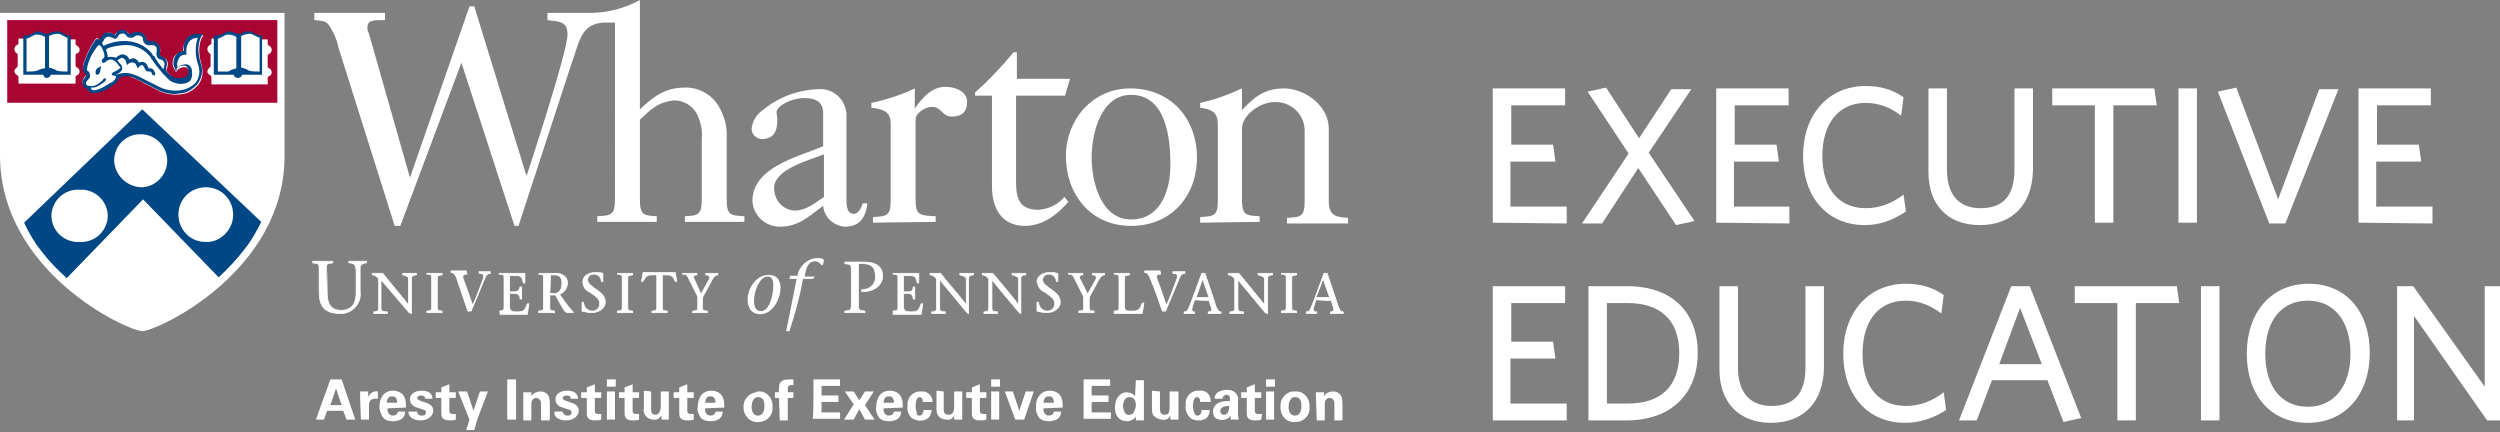 <?xml version="1.0" encoding="utf-8"?>
<!-- Generator: Adobe Illustrator 22.0.1, SVG Export Plug-In . SVG Version: 6.00 Build 0)  -->
<svg version="1.1" id="Layer_1_copy" xmlns="http://www.w3.org/2000/svg" xmlns:xlink="http://www.w3.org/1999/xlink" x="0px"
	 y="0px" viewBox="0 0 311 53.8" style="enable-background:new 0 0 311 53.8;" xml:space="preserve">
<rect x="0" y="0" width="311" height="53.8" fill="#808080" stroke="none"/>
<style type="text/css">
	.st0{fill:#FFFFFF;}
	.st1{fill:none;stroke:#FFFFFF;stroke-width:9.000000e-02;stroke-miterlimit:3.86;}
	.st2{fill:#A90533;}
	.st3{fill:#004785;}
</style>
<path class="st0" d="M185.7,27.7V11h9v2.1h-6.7V18h5.2l0.3,2.1h-5.6v5.6h7v2.1L185.7,27.7z M197.5,11.4l2.3-0.5l4.1,6.3l4-6.1h2.5
	l-5.3,7.9l5.7,8.5l-2.3,0.5l-4.7-7.1l-4.5,6.9h-2.5l5.8-8.7L197.5,11.4z M213.5,27.7V11h9v2.1h-6.7V18h5.2l0.3,2.1h-5.6v5.6h6.9v2.1
	L213.5,27.7z M232,28c-4.7,0-7.7-3.5-7.7-8.6s3.1-8.7,7.8-8.7c1.7,0,3.3,0.4,4.7,1.4l-0.3,2.3c-1.2-1-2.8-1.6-4.4-1.6
	c-3.4,0-5.4,2.6-5.4,6.6s2,6.5,5.4,6.5c1.7,0,3.3-0.6,4.7-1.7l0.3,2.1C235.5,27.4,233.8,28,232,28L232,28z M246.3,28
	c-4,0-6.4-2.5-6.4-6.6V11h2.3v10.1c0,2.9,1.3,4.8,4.2,4.8s4.2-1.7,4.2-4.8V11h2.3v10.2C252.8,25.5,250.3,28,246.3,28L246.3,28z
	 M262.9,13.1v14.6h-2.3V13.1h-5.3V11h12.7l0.3,2.1H262.9z M271,27.7V11h2.3v16.7H271z M284.3,27.8h-2l-6.4-16.4l2.3-0.5l5.2,13.9
	l5.1-13.7h2.4L284.3,27.8z M293.4,27.7V11h9v2.1h-6.7V18h5.2l0.3,2.1h-5.6v5.6h7v2.1L293.4,27.7z M185.7,52.3V35.6h9v2.1h-6.7v4.8
	h5.2l0.3,2.1h-5.6v5.6h7v2.1H185.7z M202.3,52.3h-4.7V35.6h4.8c5.8,0,8.8,3.4,8.8,8.3S208.1,52.3,202.3,52.3L202.3,52.3z
	 M202.5,37.7h-2.6v12.5h2.6c4,0,6.4-2,6.4-6.3S206.3,37.7,202.5,37.7L202.5,37.7z M220.3,52.6c-4,0-6.4-2.6-6.4-6.6V35.6h2.3v10.1
	c0,2.9,1.3,4.8,4.2,4.8s4.2-1.7,4.2-4.8V35.6h2.3v10.2C226.8,50.1,224.3,52.6,220.3,52.6z M237,52.6c-4.7,0-7.7-3.5-7.7-8.6
	s3.1-8.7,7.8-8.7c1.7,0,3.3,0.4,4.7,1.4l-0.3,2.3c-1.3-1-2.8-1.6-4.4-1.6c-3.4,0-5.4,2.5-5.4,6.6s2,6.5,5.4,6.5
	c1.7,0,3.3-0.6,4.7-1.7l0.3,2.2C240.6,52,238.8,52.6,237,52.6L237,52.6z M256.7,52.5l-2-5.2h-6.9l-1.9,5h-2.2l6.5-16.7h2.3l6.4,16.4
	L256.7,52.5z M251.3,38.3l-2.6,7h5.3L251.3,38.3z M265.7,37.7v14.6h-2.3V37.7h-5.3v-2.1h12.7l0.3,2.1L265.7,37.7z M273.8,52.3V35.6
	h2.3v16.7H273.8z M287.1,52.6c-4.7,0-7.6-3.5-7.6-8.6s3-8.7,7.7-8.7s7.6,3.5,7.6,8.6S291.8,52.6,287.1,52.6z M287.1,37.4
	c-3.3,0-5.3,2.5-5.3,6.6s2,6.6,5.3,6.6s5.3-2.6,5.3-6.6S290.4,37.4,287.1,37.4L287.1,37.4z M309.4,52.3l-9.1-13v13h-2.1V35.6h2
	l8.9,12.5V35.6h2.1v16.7H309.4z"/>
<path class="st0" d="M102.4,18.2v-4.1c0-1.5-1-1.9-2.4-1.9s-3.4,0.9-3.4,1.8c0,0.2,0.1,0.5,0.1,0.9c0,1.4-0.4,2.4-2,2.4
	c-0.7-0.1-1.2-0.6-1.2-1.3c0.1-0.9,0.6-1.8,1.4-2.3c1.9-1.6,4.3-2.5,6.8-2.6c1.8-0.2,3.4,1.1,3.6,3c0,0.2,0,0.5,0,0.7v10
	c0,0.6,0,1.8,0.9,1.8c0.6,0,1-0.8,1.1-1.3h0.6c-0.2,1.8-1,2.9-2.8,2.9c-1.4-0.1-2.6-1.2-2.7-2.6c-1.8,1.3-3,2.6-5.4,2.6
	c-1.8,0-3.3-1.4-3.4-3.2C93.6,20.8,99.3,19.5,102.4,18.2 M102.5,24.5v-5.3c-1.7,0.7-6.2,1.8-6.2,4.2c0,1.5,1.1,2.8,2.7,2.8
	c0,0,0,0,0,0C100.4,26.1,101.3,25.3,102.5,24.5 M132.6,19.4c0-4.5,3.3-8.4,8-8.4c5.1,0,8.3,3.8,8.3,8.6s-3.2,8.5-8.2,8.5
	S132.6,24.2,132.6,19.4 M135.8,19.6c0,2.9,1.1,7.7,4.9,7.7s4.9-3.8,4.9-6.8c0-3.2-0.5-8.7-4.9-8.7C136.9,11.8,135.8,16.7,135.8,19.6
	"/>
<path class="st0" d="M39.1,2.5V1.6h8.8v0.9c-1.6,0-2.2,0-2.2,1c0,0.2,0.1,0.5,0.2,0.7L51,22.1l7.4-21.3h0.6l6.5,21.1
	c0,0,5.1-15.4,5.1-17.6c0-1.7-1.1-1.6-2.5-1.8V1.6h5.4c2.1,0,4.3-0.6,6.1-1.6v13.6c1.6-1.5,3.1-2.7,5.5-2.7c1.7-0.1,3.4,0.8,4.3,2.3
	c0.7,1.2,1.1,2.6,1,4v7.6c0,2,0.5,2,2.2,2.1v0.7h-7.4v-0.7c1.6-0.1,2.1-0.1,2.1-2.1v-7.5c0.1-1-0.1-2-0.5-2.9
	c-0.5-1.2-1.8-2-3.1-1.9c-2.1,0.3-2.9,1.3-4.1,2.4v9.9c0,2,0.5,2,2.1,2.1v0.7h-7.4v-0.7c1.7-0.1,2.2-0.1,2.2-2.1V2.8
	c-0.5,0-0.9,0-1.4,0c-2.9,0.2-3,2.4-4,5.1l-6.6,20.2H64L57.4,7.8l-7.6,20.3h-0.7l-7-22.2c-0.2-1-0.6-1.9-1.2-2.8
	C40.6,2.8,40.6,2.6,39.1,2.5 M156.7,27.6v-0.7c-1.7-0.1-2.2-0.1-2.2-2.1V16c0-1.7,2.3-3.3,4-3.3c2-0.1,3.7,1.4,3.8,3.4
	c0,0.2,0,0.4,0,0.6v8.3c0,2-0.5,2-2.2,2.1v0.7h7.6v-0.7c-1.3-0.1-2.4-0.1-2.4-2.1V16c0-2.8-2.9-5-5.6-5c-2.4,0-3.7,1.1-5.2,2.7V11
	c-1.7,0.8-3.4,1.4-5.2,1.8v0.6c1.6,0.2,2.2,0.7,2.2,2.1v9.4c0,2-0.5,2-2.2,2.1v0.7L156.7,27.6z M116.4,27.6v-0.7
	c-2-0.1-2.5-0.1-2.5-2.1v-10c0-0.6,1-1.5,2.1-1.5s1.2,1.2,2.4,1.2c1.5,0,1.9-0.8,1.9-1.9s-1.3-1.8-2.7-1.8c-1.7,0-2.9,1.4-3.8,2.7
	v-2.5c-1.7,0.8-3.5,1.4-5.4,1.8v0.6c1.7,0.2,2.4,0.6,2.4,2v9.5c0,2-0.5,2-2.2,2.1v0.7L116.4,27.6z M132.5,11.9l0.6-2.1h-6.6V6.5
	h-0.4c-1.5,1.8-3.1,3.5-4.8,5v0.4h2.1v11.3c0,2.7,1.2,4.9,4.1,4.9c2.5,0,4.4-1.8,5.4-3l-0.5-0.6c-0.8,1-2,1.5-3.2,1.6
	c-2.2,0-2.8-1.2-2.8-3.3V11.9H132.5z M40.7,36.3c0,1.3,0.3,2.3,1.7,2.3s1.9-0.8,1.9-2.3v-2.6c0-0.2,0-0.3-0.1-0.5
	c0-0.3-0.3-0.5-0.8-0.5v-0.2h2.2v0.2c-0.4,0-0.7,0.2-0.8,0.5c0,0.2,0,0.3,0,0.5v2.6c0.2,1.3-0.8,2.5-2.1,2.7c-0.1,0-0.2,0-0.4,0
	c-2,0-2.6-1-2.6-2.7v-2.7c0-0.8,0-0.8-0.8-0.9v-0.2h2.5v0.2c-0.8,0.1-0.8,0.1-0.8,0.9L40.7,36.3z"/>
<path class="st1" d="M40.7,36.3c0,1.3,0.3,2.3,1.7,2.3s1.9-0.8,1.9-2.3v-2.6c0-0.2,0-0.3-0.1-0.5c0-0.3-0.3-0.5-0.8-0.5v-0.2h2.2
	v0.2c-0.4,0-0.7,0.2-0.8,0.5c0,0.2,0,0.3,0,0.5v2.6c0.2,1.3-0.8,2.5-2.1,2.7c-0.1,0-0.2,0-0.4,0c-2,0-2.6-1-2.6-2.7v-2.7
	c0-0.8,0-0.8-0.8-0.9v-0.2h2.5v0.2c-0.8,0.1-0.8,0.1-0.8,0.9C40.7,33.6,40.7,36.3,40.7,36.3z"/>
<path class="st0" d="M50.9,38.9c-1.1-1.3-2.3-2.7-3.5-4.1V38c0,0.1,0,0.3,0,0.4c0,0.3,0.3,0.4,0.8,0.4v0.2h-1.7v-0.2
	c0.3,0,0.6-0.1,0.6-0.4c0-0.1,0-0.3,0-0.4v-3.3c-0.2-0.3-0.5-0.5-0.8-0.5v-0.2h1.3l3.2,3.9v-2.9c0-0.1,0-0.3,0-0.4
	c0-0.2-0.3-0.3-0.7-0.4V34h1.7v0.2c-0.3,0-0.6,0.1-0.6,0.4s0,0.2,0,0.4v4L50.9,38.9z"/>
<path class="st1" d="M50.9,38.9c-1.1-1.3-2.3-2.7-3.5-4.1V38c0,0.1,0,0.3,0,0.4c0,0.3,0.3,0.4,0.8,0.4v0.2h-1.7v-0.2
	c0.3,0,0.6-0.1,0.6-0.4c0-0.1,0-0.3,0-0.4v-3.3c-0.2-0.3-0.5-0.5-0.8-0.5v-0.2h1.3l3.2,3.9v-2.9c0-0.1,0-0.3,0-0.4
	c0-0.2-0.3-0.3-0.7-0.4V34h1.7v0.2c-0.3,0-0.6,0.1-0.6,0.4s0,0.2,0,0.4v4L50.9,38.9z"/>
<path class="st0" d="M54.4,38c0,0.7,0,0.6,0.6,0.7v0.2h-1.9v-0.2c0.6-0.1,0.6,0,0.6-0.7v-3.2c0-0.7,0-0.6-0.6-0.7V34H55v0.2
	c-0.6,0.1-0.6,0-0.6,0.7V38z"/>
<path class="st1" d="M54.4,38c0,0.7,0,0.6,0.6,0.7v0.2h-1.9v-0.2c0.6-0.1,0.6,0,0.6-0.7v-3.2c0-0.7,0-0.6-0.6-0.7V34H55v0.2
	c-0.6,0.1-0.6,0-0.6,0.7V38z"/>
<path class="st0" d="M58.1,34.1c-0.4,0-0.7,0.1-0.4,0.8s0.7,2,1.1,3.1c0.5-1.1,0.9-2.2,1.3-3.3c0.2-0.5,0-0.7-0.5-0.7v-0.2H61v0.2
	c-0.3,0-0.5,0.2-0.6,0.4c-0.6,1.5-1.2,2.9-1.8,4.3h-0.4c-0.4-1.2-0.9-2.6-1.3-3.8c-0.2-0.8-0.5-1-0.8-1v-0.2h1.9L58.1,34.1z"/>
<path class="st1" d="M58.1,34.1c-0.4,0-0.7,0.1-0.4,0.8s0.7,2,1.1,3.1c0.5-1.1,0.9-2.2,1.3-3.3c0.2-0.5,0-0.7-0.5-0.7v-0.2H61v0.2
	c-0.3,0-0.5,0.2-0.6,0.4c-0.6,1.5-1.2,2.9-1.8,4.3h-0.4c-0.4-1.2-0.9-2.6-1.3-3.8c-0.2-0.8-0.5-1-0.8-1v-0.2h1.9L58.1,34.1
	L58.1,34.1z"/>
<path class="st0" d="M62.1,38.7c0.6-0.1,0.6,0,0.6-0.7v-3.2c0-0.7,0-0.6-0.6-0.7V34h3.2v1.2h-0.2c-0.1-0.5-0.2-0.9-0.7-0.9h-1v2H64
	c0.4,0,0.6-0.2,0.7-0.6h0.2v1.5h-0.2c0-0.4-0.2-0.7-0.7-0.7h-0.6v1.6c0,0.6,0.3,0.7,0.9,0.7c1,0,1-0.3,1.3-1h0.2l-0.2,1.3h-3.4V38.7
	z"/>
<path class="st1" d="M62.1,38.7c0.6-0.1,0.6,0,0.6-0.7v-3.2c0-0.7,0-0.6-0.6-0.7V34h3.2v1.2h-0.2c-0.1-0.5-0.2-0.9-0.7-0.9h-1v2H64
	c0.4,0,0.6-0.2,0.7-0.6h0.2v1.5h-0.2c0-0.4-0.2-0.7-0.7-0.7h-0.6v1.6c0,0.6,0.3,0.7,0.9,0.7c1,0,1-0.3,1.3-1h0.2l-0.2,1.3h-3.4V38.7
	z"/>
<path class="st0" d="M68.4,36.5h0.6c0.6,0,0.9-0.5,0.9-1.3s-0.4-1-0.9-1h-0.5L68.4,36.5z M67.1,34h2.1c0.7,0,1.4,0.4,1.4,1.2
	c0,0.6-0.4,1.2-1,1.4l0.7,1c0.3,0.4,0.6,0.8,1,1.2v0.1h-0.7c-0.4,0-0.7-0.8-1.5-2.2h-0.7V38c0,0.7,0,0.6,0.6,0.7v0.2H67v-0.2
	c0.6-0.1,0.6,0,0.6-0.7v-3.2c0-0.7,0-0.6-0.6-0.7L67.1,34z"/>
<path class="st1" d="M68.4,36.5h0.6c0.6,0,0.9-0.5,0.9-1.3s-0.4-1-0.9-1h-0.5L68.4,36.5L68.4,36.5z M67.1,34h2.1
	c0.7,0,1.4,0.4,1.4,1.2c0,0.6-0.4,1.2-1,1.4l0.7,1c0.3,0.4,0.6,0.8,1,1.2v0.1h-0.7c-0.4,0-0.7-0.8-1.5-2.2h-0.7V38
	c0,0.7,0,0.6,0.6,0.7v0.2H67v-0.2c0.6-0.1,0.6,0,0.6-0.7v-3.2c0-0.7,0-0.6-0.6-0.7L67.1,34L67.1,34z"/>
<path class="st0" d="M74.8,35c0-0.5-0.4-0.9-0.9-0.9c0,0,0,0,0,0c-0.4,0-0.7,0.2-0.8,0.6c0,0,0,0.1,0,0.1c0,0.5,0.5,0.8,1.2,1.3
	s1,0.9,1,1.5c0,0.8-0.9,1.3-1.7,1.3c-0.4,0-0.8-0.1-1.2-0.2v-1.1h0.2c0,0.6,0.5,1.1,1.1,1.1c0,0,0,0,0,0c0.5,0,0.9-0.4,0.9-0.9
	c0,0,0,0,0,0c0-0.5-0.2-0.8-1.3-1.5c-0.5-0.2-0.8-0.7-0.8-1.3c0-0.6,0.7-1.1,1.5-1.1c0.3,0,0.7,0,1,0.1v1L74.8,35z"/>
<path class="st1" d="M74.8,35c0-0.5-0.4-0.9-0.9-0.9c0,0,0,0,0,0c-0.4,0-0.7,0.2-0.8,0.6c0,0,0,0.1,0,0.1c0,0.5,0.5,0.8,1.2,1.3
	s1,0.9,1,1.5c0,0.8-0.9,1.3-1.7,1.3c-0.4,0-0.8-0.1-1.2-0.2v-1.1h0.2c0,0.6,0.5,1.1,1.1,1.1c0,0,0,0,0,0c0.5,0,0.9-0.4,0.9-0.9
	c0,0,0,0,0,0c0-0.5-0.2-0.8-1.3-1.5c-0.5-0.2-0.8-0.7-0.8-1.3c0-0.6,0.7-1.1,1.5-1.1c0.3,0,0.7,0,1,0.1v1L74.8,35z"/>
<path class="st0" d="M78.1,38c0,0.7,0,0.6,0.6,0.7v0.2h-1.9v-0.2c0.6-0.1,0.6,0,0.6-0.7v-3.2c0-0.7,0-0.6-0.6-0.7V34h1.9v0.2
	c-0.6,0.1-0.6,0-0.6,0.7V38z"/>
<path class="st1" d="M78.1,38c0,0.7,0,0.6,0.6,0.7v0.2h-1.9v-0.2c0.6-0.1,0.6,0,0.6-0.7v-3.2c0-0.7,0-0.6-0.6-0.7V34h1.9v0.2
	c-0.6,0.1-0.6,0-0.6,0.7V38z"/>
<path class="st0" d="M82.4,38c0,0.7,0,0.6,0.6,0.7v0.2h-1.9v-0.2c0.6-0.1,0.6,0,0.6-0.7v-3.8H81c-0.6,0-0.8,0.4-1,0.8h-0.2l0.2-1.1
	H84l0.2,1.1H84c-0.2-0.5-0.4-0.8-1-0.8h-0.6L82.4,38z"/>
<path class="st1" d="M82.4,38c0,0.7,0,0.6,0.6,0.7v0.2h-1.9v-0.2c0.6-0.1,0.6,0,0.6-0.7v-3.8H81c-0.6,0-0.8,0.4-1,0.8h-0.2l0.2-1.1
	H84l0.2,1.1H84c-0.2-0.5-0.4-0.8-1-0.8h-0.6L82.4,38L82.4,38z"/>
<path class="st0" d="M86.2,38.7c0.6-0.1,0.6,0,0.6-0.7v-1.1l-1.1-2.2c-0.2-0.5-0.4-0.6-0.8-0.6V34h1.8v0.2c-0.5,0-0.5,0.3-0.3,0.6
	l0.8,1.8l1-1.8c0.2-0.4,0-0.6-0.4-0.6V34h1.5v0.2c-0.2,0-0.4,0.1-0.6,0.4l-1.2,2.2c-0.1,0.2-0.1,0.3-0.1,0.5V38c0,0.7,0,0.6,0.6,0.7
	v0.2h-1.9L86.2,38.7z"/>
<path class="st1" d="M86.2,38.7c0.6-0.1,0.6,0,0.6-0.7v-1.1l-1.1-2.2c-0.2-0.5-0.4-0.6-0.8-0.6V34h1.8v0.2c-0.5,0-0.5,0.3-0.3,0.6
	l0.8,1.8l1-1.8c0.2-0.4,0-0.6-0.4-0.6V34h1.5v0.2c-0.2,0-0.4,0.1-0.6,0.4l-1.2,2.2c-0.1,0.2-0.1,0.3-0.1,0.5V38c0,0.7,0,0.6,0.6,0.7
	v0.2h-1.9C86.2,38.9,86.2,38.7,86.2,38.7z"/>
<path class="st0" d="M96.2,35.4c0-1-0.6-1-0.7-1c-1,0-1.7,1.8-1.7,3c0,0.5,0.1,1.3,0.8,1.3C95.6,38.8,96.2,37,96.2,35.4 M93,37.2
	c0-1.2,1-3,2.6-3c1.2,0,1.5,0.8,1.5,1.7c0,1-0.8,3.2-2.6,3.2C93.3,39,93,38.1,93,37.2 M101.3,34.5l-0.2,0.2h-1.2
	c-0.4,2.2-1,4.4-1.7,6.5h-0.4l1.3-6.5h-0.9l0.1-0.4h0.9c0.2-1.2,1.3-2.2,2.5-2.2c0.3,0,0.5,0,0.8,0.2l-0.1,0.6l-0.2,0.1
	c-0.2-0.3-0.5-0.5-0.8-0.5c-0.6,0-1,0.4-1.2,1.4l-0.1,0.5h1.3L101.3,34.5z M106.8,37.8c0,0.8,0,0.8,0.8,0.9v0.2h-2.5v-0.2
	c0.8-0.1,0.8-0.1,0.8-0.9v-4.1c0-0.8,0-0.8-0.8-0.9v-0.2h2.4c1.5,0,2.3,0.6,2.3,1.7c0,1.3-1.2,2-2.6,2V36c0.8,0.1,1.6-0.5,1.7-1.3
	c0-0.1,0-0.2,0-0.4c0-1-0.5-1.5-1.5-1.5h-0.6L106.8,37.8z"/>
<path class="st1" d="M106.8,37.8c0,0.8,0,0.8,0.8,0.9v0.2h-2.5v-0.2c0.8-0.1,0.8-0.1,0.8-0.9v-4.1c0-0.8,0-0.8-0.8-0.9v-0.2h2.4
	c1.5,0,2.3,0.6,2.3,1.7c0,1.3-1.2,2-2.6,2V36c0.8,0.1,1.6-0.5,1.7-1.3c0-0.1,0-0.2,0-0.4c0-1-0.5-1.5-1.5-1.5h-0.6L106.8,37.8
	L106.8,37.8z"/>
<path class="st0" d="M111.1,38.7c0.6-0.1,0.6,0,0.6-0.7v-3.2c0-0.7,0-0.6-0.6-0.7V34h3.2v1.2h-0.2c-0.1-0.5-0.2-0.9-0.7-0.9h-1v2
	h0.6c0.4,0,0.6-0.2,0.6-0.6h0.2v1.5h-0.2c0-0.4-0.2-0.7-0.6-0.7h-0.6v1.6c0,0.6,0.3,0.7,0.9,0.7c1,0,1-0.3,1.3-1h0.2l-0.2,1.3h-3.5
	L111.1,38.7z"/>
<path class="st1" d="M111.1,38.7c0.6-0.1,0.6,0,0.6-0.7v-3.2c0-0.7,0-0.6-0.6-0.7V34h3.2v1.2h-0.2c-0.1-0.5-0.2-0.9-0.7-0.9h-1v2
	h0.6c0.4,0,0.6-0.2,0.6-0.6h0.2v1.5h-0.2c0-0.4-0.2-0.7-0.6-0.7h-0.6v1.6c0,0.6,0.3,0.7,0.9,0.7c1,0,1-0.3,1.3-1h0.2l-0.2,1.3h-3.5
	C111.1,38.9,111.1,38.7,111.1,38.7z"/>
<path class="st0" d="M120.3,38.9l-3.4-4.1V38c0,0.1,0,0.3,0,0.4c0,0.3,0.3,0.4,0.7,0.4v0.2h-1.7v-0.2c0.3,0,0.6-0.1,0.6-0.4
	c0-0.1,0-0.3,0-0.4v-3.3c-0.2-0.3-0.5-0.5-0.8-0.5V34h1.3c1,1.3,2.2,2.6,3.2,3.9v-2.9v-0.4c0-0.1-0.3-0.3-0.8-0.4V34h1.7v0.2
	c-0.3,0-0.6,0.1-0.6,0.4s0,0.2,0,0.4v4L120.3,38.9z"/>
<path class="st1" d="M120.3,38.9l-3.4-4.1V38c0,0.1,0,0.3,0,0.4c0,0.3,0.3,0.4,0.7,0.4v0.2h-1.7v-0.2c0.3,0,0.6-0.1,0.6-0.4
	c0-0.1,0-0.3,0-0.4v-3.3c-0.2-0.3-0.5-0.5-0.8-0.5V34h1.3c1,1.3,2.2,2.6,3.2,3.9v-2.9v-0.4c0-0.1-0.3-0.3-0.8-0.4V34h1.7v0.2
	c-0.3,0-0.6,0.1-0.6,0.4s0,0.2,0,0.4v4L120.3,38.9z"/>
<path class="st0" d="M126.8,38.9c-1.1-1.3-2.3-2.7-3.4-4.1V38c0,0.1,0,0.3,0,0.4c0,0.3,0.3,0.4,0.7,0.4v0.2h-1.7v-0.2
	c0.3,0,0.6-0.1,0.6-0.4c0-0.1,0-0.3,0-0.4v-3.3c-0.2-0.3-0.5-0.5-0.8-0.5V34h1.3c1.1,1.3,2.2,2.6,3.2,3.9v-2.9v-0.4
	c0-0.1-0.3-0.3-0.8-0.4V34h1.7v0.2c-0.3,0-0.6,0.1-0.6,0.4c0,0.1,0,0.3,0,0.4v4L126.8,38.9z"/>
<path class="st1" d="M126.8,38.9c-1.1-1.3-2.3-2.7-3.4-4.1V38c0,0.1,0,0.3,0,0.4c0,0.3,0.3,0.4,0.7,0.4v0.2h-1.7v-0.2
	c0.3,0,0.6-0.1,0.6-0.4c0-0.1,0-0.3,0-0.4v-3.3c-0.2-0.3-0.5-0.5-0.8-0.5V34h1.3c1.1,1.3,2.2,2.6,3.2,3.9v-2.9v-0.4
	c0-0.1-0.3-0.3-0.8-0.4V34h1.7v0.2c-0.3,0-0.6,0.1-0.6,0.4c0,0.1,0,0.3,0,0.4v4L126.8,38.9z"/>
<path class="st0" d="M131.4,35c0-0.5-0.4-0.9-0.9-0.9c0,0,0,0,0,0c-0.4,0-0.7,0.2-0.8,0.6c0,0,0,0.1,0,0.1c0,0.5,0.5,0.8,1.2,1.3
	s1,0.9,1,1.5c0,0.8-0.9,1.3-1.7,1.3c-0.4,0-0.8-0.1-1.2-0.2c0,0,0-0.1,0-0.1v-1h0.2c0,0.6,0.5,1.1,1.1,1.1c0,0,0,0,0,0
	c0.5,0,0.9-0.4,0.9-0.9c0,0,0,0,0,0c0-0.5-0.2-0.8-1.3-1.5c-0.5-0.2-0.8-0.7-0.9-1.3c0-0.6,0.7-1.1,1.5-1.1c0.3,0,0.7,0,1,0.1
	c0,0,0.1,0,0.1,0.1c0,0,0,0,0,0V35L131.4,35z"/>
<path class="st1" d="M131.4,35c0-0.5-0.4-0.9-0.9-0.9c0,0,0,0,0,0c-0.4,0-0.7,0.2-0.8,0.6c0,0,0,0.1,0,0.1c0,0.5,0.5,0.8,1.2,1.3
	s1,0.9,1,1.5c0,0.8-0.9,1.3-1.7,1.3c-0.4,0-0.8-0.1-1.2-0.2c0,0,0-0.1,0-0.1v-1h0.2c0,0.6,0.5,1.1,1.1,1.1c0,0,0,0,0,0
	c0.5,0,0.9-0.4,0.9-0.9c0,0,0,0,0,0c0-0.5-0.2-0.8-1.3-1.5c-0.5-0.2-0.8-0.7-0.9-1.3c0-0.6,0.7-1.1,1.5-1.1c0.3,0,0.7,0,1,0.1
	c0,0,0.1,0,0.1,0.1c0,0,0,0,0,0V35L131.4,35z"/>
<path class="st0" d="M134.2,38.7c0.6-0.1,0.6,0,0.6-0.7v-1.1l-1.1-2.2c-0.2-0.5-0.4-0.6-0.8-0.6V34h1.8v0.2c-0.5,0-0.5,0.3-0.3,0.6
	l0.9,1.8l1-1.8c0.2-0.4,0-0.6-0.4-0.6v-0.2h1.5v0.2c-0.2,0-0.4,0.1-0.6,0.4l-1.2,2.2c-0.1,0.2-0.1,0.3-0.1,0.5V38
	c0,0.7,0,0.6,0.6,0.7v0.2h-1.9L134.2,38.7z"/>
<path class="st1" d="M134.2,38.7c0.6-0.1,0.6,0,0.6-0.7v-1.1l-1.1-2.2c-0.2-0.5-0.4-0.6-0.8-0.6V34h1.8v0.2c-0.5,0-0.5,0.3-0.3,0.6
	l0.9,1.8l1-1.8c0.2-0.4,0-0.6-0.4-0.6v-0.2h1.5v0.2c-0.2,0-0.4,0.1-0.6,0.4l-1.2,2.2c-0.1,0.2-0.1,0.3-0.1,0.5V38
	c0,0.7,0,0.6,0.6,0.7v0.2h-1.9L134.2,38.7L134.2,38.7z"/>
<path class="st0" d="M138.6,38.7c0.6-0.1,0.6,0,0.6-0.7v-3.2c0-0.7,0-0.6-0.6-0.7V34h1.9v0.2c-0.6,0.1-0.6,0-0.6,0.7v3.3
	c0,0.5,0.3,0.5,0.9,0.5c1,0,1-0.3,1.3-1h0.2l-0.2,1.3h-3.5L138.6,38.7z"/>
<path class="st1" d="M138.6,38.7c0.6-0.1,0.6,0,0.6-0.7v-3.2c0-0.7,0-0.6-0.6-0.7V34h1.9v0.2c-0.6,0.1-0.6,0-0.6,0.7v3.3
	c0,0.5,0.3,0.5,0.9,0.5c1,0,1-0.3,1.3-1h0.2l-0.2,1.3h-3.5L138.6,38.7L138.6,38.7z"/>
<path class="st0" d="M144.4,34.1c-0.4,0-0.7,0.1-0.4,0.8s0.7,2,1.1,3.1c0.5-1.1,0.9-2.2,1.3-3.3c0.2-0.5,0-0.7-0.5-0.7v-0.2h1.5v0.2
	c-0.3,0-0.5,0.2-0.6,0.4l-1.8,4.3h-0.4c-0.4-1.2-0.9-2.6-1.4-3.8c-0.3-0.8-0.5-1-0.8-1v-0.2h1.9L144.4,34.1z"/>
<path class="st1" d="M144.4,34.1c-0.4,0-0.7,0.1-0.4,0.8s0.7,2,1.1,3.1c0.5-1.1,0.9-2.2,1.3-3.3c0.2-0.5,0-0.7-0.5-0.7v-0.2h1.5v0.2
	c-0.3,0-0.5,0.2-0.6,0.4l-1.8,4.3h-0.4c-0.4-1.2-0.9-2.6-1.4-3.8c-0.3-0.8-0.5-1-0.8-1v-0.2h1.9L144.4,34.1L144.4,34.1z"/>
<path class="st0" d="M150.4,37l-0.8-2.3l-0.8,2.3H150.4z M148.6,37.3l-0.3,1c-0.1,0.2,0,0.4,0.1,0.5c0.1,0,0.1,0,0.2,0V39h-1.3v-0.2
	c0.2,0,0.4-0.1,0.5-0.3c0.3-0.6,1.1-2.9,1.7-4.5h0.4c0.5,1.4,1.2,3.6,1.4,4.2c0.2,0.4,0.3,0.6,0.6,0.6v0.2h-1.6v-0.2
	c0.4,0,0.5-0.2,0.4-0.5l-0.3-0.9L148.6,37.3z"/>
<path class="st1" d="M150.4,37l-0.8-2.3l-0.8,2.3H150.4z M148.6,37.3l-0.3,1c-0.1,0.2,0,0.4,0.1,0.5c0.1,0,0.1,0,0.2,0V39h-1.3v-0.2
	c0.2,0,0.4-0.1,0.5-0.3c0.3-0.6,1.1-2.9,1.7-4.5h0.4c0.5,1.4,1.2,3.6,1.4,4.2c0.2,0.4,0.3,0.6,0.6,0.6v0.2h-1.6v-0.2
	c0.4,0,0.5-0.2,0.4-0.5l-0.3-0.9L148.6,37.3z"/>
<path class="st0" d="M157.4,38.9l-3.4-4.1V38c0,0.1,0,0.3,0,0.4c0,0.3,0.3,0.4,0.7,0.4v0.2h-1.7v-0.2c0.3,0,0.6-0.1,0.6-0.4
	c0-0.1,0-0.3,0-0.4v-3.3c-0.2-0.3-0.5-0.5-0.8-0.5V34h1.3c1.1,1.3,2.1,2.6,3.2,3.9v-2.9v-0.4c0-0.1-0.3-0.3-0.8-0.4V34h1.8v0.2
	c-0.3,0-0.6,0.1-0.6,0.4s0,0.2,0,0.4v4L157.4,38.9z"/>
<path class="st1" d="M157.4,38.9l-3.4-4.1V38c0,0.1,0,0.3,0,0.4c0,0.3,0.3,0.4,0.7,0.4v0.2h-1.7v-0.2c0.3,0,0.6-0.1,0.6-0.4
	c0-0.1,0-0.3,0-0.4v-3.3c-0.2-0.3-0.5-0.5-0.8-0.5V34h1.3c1.1,1.3,2.1,2.6,3.2,3.9v-2.9v-0.4c0-0.1-0.3-0.3-0.8-0.4V34h1.8v0.2
	c-0.3,0-0.6,0.1-0.6,0.4s0,0.2,0,0.4v4L157.4,38.9z"/>
<path class="st0" d="M160.7,38c0,0.7,0,0.6,0.6,0.7v0.2h-1.9v-0.2c0.6-0.1,0.6,0,0.6-0.7v-3.2c0-0.7,0-0.6-0.6-0.7V34h1.9v0.2
	c-0.6,0.1-0.6,0-0.6,0.7L160.7,38z"/>
<path class="st1" d="M160.7,38c0,0.7,0,0.6,0.6,0.7v0.2h-1.9v-0.2c0.6-0.1,0.6,0,0.6-0.7v-3.2c0-0.7,0-0.6-0.6-0.7V34h1.9v0.2
	c-0.6,0.1-0.6,0-0.6,0.7L160.7,38L160.7,38z"/>
<path class="st0" d="M165.4,37l-0.8-2.3l-0.9,2.3H165.4z M163.7,37.3l-0.3,1c-0.1,0.2,0,0.4,0.2,0.5c0.1,0,0.1,0,0.2,0V39h-1.3v-0.2
	c0.2,0,0.4-0.1,0.5-0.3c0.3-0.6,1.1-2.9,1.7-4.5h0.4c0.5,1.4,1.2,3.6,1.4,4.2c0.2,0.4,0.3,0.6,0.6,0.6v0.2h-1.6v-0.2
	c0.4,0,0.5-0.2,0.4-0.5l-0.3-0.9L163.7,37.3z"/>
<path class="st1" d="M165.4,37l-0.8-2.3l-0.9,2.3H165.4z M163.7,37.3l-0.3,1c-0.1,0.2,0,0.4,0.2,0.5c0.1,0,0.1,0,0.2,0V39h-1.3v-0.2
	c0.2,0,0.4-0.1,0.5-0.3c0.3-0.6,1.1-2.9,1.7-4.5h0.4c0.5,1.4,1.2,3.6,1.4,4.2c0.2,0.4,0.3,0.6,0.6,0.6v0.2h-1.6v-0.2
	c0.4,0,0.5-0.2,0.4-0.5l-0.3-0.9L163.7,37.3z"/>
<path class="st0" d="M42.5,50.4l-0.7-2.1l-0.7,2.1H42.5z M42.5,47.2l1.7,5h-1.1l-0.4-1.1h-2l-0.4,1.1h-1l1.8-5L42.5,47.2z
	 M44.8,49.6v-0.9h1v0.7c0.2-0.5,0.7-0.8,1.2-0.7v0.9c-1-0.1-1.1,0.4-1.1,0.9v1.7h-1L44.8,49.6z M49.4,50.1c0-0.2,0-0.8-0.6-0.8
	s-0.6,0.4-0.7,0.8H49.4z M48.2,50.8c0,0.2,0,0.9,0.7,0.9c0.3,0,0.6-0.2,0.6-0.5h0.9c0,0.3-0.1,0.6-0.3,0.8c-0.3,0.3-0.8,0.4-1.2,0.4
	c-0.5,0-0.9-0.1-1.2-0.4c-0.3-0.4-0.5-0.9-0.5-1.4c0-0.6,0.2-1.3,0.7-1.7c0.3-0.2,0.6-0.3,1-0.3c0.6,0,1.2,0.3,1.4,0.8
	c0.2,0.4,0.2,0.8,0.2,1.3L48.2,50.8z M51.9,51.2c0,0.3,0.2,0.5,0.5,0.5c0,0,0,0,0.1,0c0.4,0,0.5-0.2,0.5-0.4s-0.1-0.3-0.5-0.4
	l-0.6-0.2c-0.5-0.1-0.9-0.5-0.9-1c0-0.7,0.6-1.1,1.5-1.1c0.7,0,1.3,0.3,1.3,1h-0.9c0-0.2-0.2-0.4-0.4-0.4c0,0,0,0-0.1,0
	c-0.3,0-0.5,0.1-0.5,0.3s0.2,0.3,0.5,0.4l0.6,0.2c0.6,0.2,0.9,0.5,0.9,1s-0.5,1.2-1.6,1.2c-0.4,0-0.9-0.1-1.2-0.4
	c-0.2-0.2-0.3-0.4-0.3-0.7L51.9,51.2z M56.7,52.2c-0.3,0.1-0.5,0.1-0.8,0.1c-1,0-1-0.6-1-0.9v-1.9h-0.7v-0.7h0.7v-0.6l1-0.4v1h0.8
	v0.7h-0.8V51c0,0.3,0,0.5,0.5,0.5c0.1,0,0.2,0,0.3,0L56.7,52.2z M58.1,48.7l0.8,2.4l0.8-2.4h1l-1.3,3.4l-0.4,1.4h-1l0.4-1.3L57,48.7
	C57,48.7,58.1,48.7,58.1,48.7z M63.1,47.2h1.1v5h-1.1V47.2z M65.1,49.4v-0.6h1v0.5c0.2-0.4,0.7-0.6,1.1-0.6c0.5,0,0.9,0.2,1.1,0.7
	c0.1,0.3,0.1,0.7,0.1,1v1.9h-1.1v-2.1c0-0.1,0-0.3-0.1-0.4c-0.1-0.2-0.3-0.3-0.5-0.3c-0.2,0-0.4,0.1-0.5,0.3
	c-0.1,0.2-0.1,0.3-0.1,0.5v2h-1L65.1,49.4z M70,51.2c0,0.2,0.2,0.5,0.6,0.5s0.5-0.2,0.5-0.4s-0.1-0.3-0.5-0.4L70,50.7
	c-0.5-0.1-0.9-0.5-0.9-1c0-0.7,0.6-1.1,1.5-1.1c0.7,0,1.3,0.3,1.3,1h-0.9c0-0.4-0.3-0.4-0.5-0.4s-0.5,0.1-0.5,0.3s0.2,0.3,0.5,0.4
	l0.6,0.2c0.6,0.2,0.9,0.5,0.9,1s-0.5,1.2-1.6,1.2c-0.4,0-0.9-0.1-1.2-0.4c-0.2-0.2-0.3-0.4-0.2-0.7L70,51.2z M74.8,52.2
	c-0.3,0.1-0.5,0.1-0.8,0.1c-1,0-1-0.6-1-0.9v-1.9h-0.7v-0.7H73v-0.6l1-0.4v1h0.8v0.7H74V51c0,0.3,0,0.5,0.5,0.5c0.1,0,0.2,0,0.3,0
	L74.8,52.2z M75.5,48.7h1v3.5h-1V48.7z M75.5,47.2h1.1v0.9h-1.1V47.2z M79.5,52.2c-0.3,0.1-0.5,0.1-0.8,0.1c-1,0-1-0.6-1-0.9v-1.9
	H77v-0.7h0.7v-0.6l1-0.4v1h0.8v0.7h-0.8V51c0,0.3,0,0.5,0.5,0.5c0.1,0,0.2,0,0.3,0L79.5,52.2z M81,48.7v2.1c0,0.3,0,0.8,0.5,0.8
	s0.7-0.5,0.7-1.1v-1.8h1V52c0,0.1,0,0.2,0,0.2h-0.9v-0.5c-0.2,0.3-0.6,0.6-1,0.5c-0.4,0-0.8-0.2-1-0.5c-0.2-0.3-0.3-0.6-0.2-0.9
	v-2.2L81,48.7z M86.3,52.2c-0.3,0.1-0.5,0.1-0.8,0.1c-1,0-1-0.6-1-0.9v-1.9h-0.7v-0.7h0.7v-0.6l1-0.4v1h0.8v0.7h-0.8V51
	c0,0.3,0,0.5,0.5,0.5c0.1,0,0.2,0,0.3,0L86.3,52.2z M89,50.1c0-0.2,0-0.8-0.6-0.8s-0.6,0.4-0.7,0.8H89z M87.7,50.8
	c0,0.2,0,0.9,0.7,0.9c0.3,0,0.6-0.2,0.6-0.5h0.9c0,0.3-0.1,0.6-0.3,0.8c-0.3,0.3-0.8,0.4-1.2,0.4c-0.5,0-0.9-0.1-1.2-0.4
	c-0.3-0.4-0.5-0.9-0.4-1.4c0-0.6,0.2-1.3,0.7-1.7c0.3-0.2,0.6-0.3,1-0.3c0.6,0,1.2,0.3,1.4,0.8c0.2,0.4,0.2,0.8,0.2,1.3L87.7,50.8z
	 M94.3,51.7c0.4,0,0.8-0.3,0.8-1.2c0-0.5-0.1-1.1-0.8-1.1s-0.8,0.9-0.8,1.2C93.5,51.3,93.8,51.7,94.3,51.7 M94.3,48.7
	c0.9-0.1,1.7,0.6,1.8,1.6c0,0.1,0,0.2,0,0.3c0.1,1-0.6,1.8-1.6,1.9c-0.1,0-0.2,0-0.2,0c-0.9,0.1-1.7-0.7-1.8-1.6c0-0.1,0-0.2,0-0.2
	c-0.1-0.9,0.6-1.8,1.6-1.9C94.1,48.7,94.2,48.7,94.3,48.7 M96.9,49.5h-0.5v-0.7h0.5v-0.5c0-0.6,0.2-1.1,1.2-1.1c0.2,0,0.4,0,0.6,0
	v0.7h-0.2c-0.5,0-0.5,0.3-0.5,0.5v0.4h0.7v0.7h-0.7v2.8h-1L96.9,49.5z M101.2,47.2h3.3v0.8h-2.3v1.2h2.1v0.8h-2.1v1.3h2.3v0.8h-3.4
	C101.2,52.2,101.2,47.2,101.2,47.2z M106.2,48.7l0.7,1.1l0.7-1.1h1.1l-1.1,1.7l1.2,1.8h-1.2l-0.7-1.3l-0.7,1.3H105l1.2-1.9l-1.1-1.6
	C105,48.7,106.2,48.7,106.2,48.7z M111.2,50.1c0-0.2,0-0.8-0.6-0.8s-0.6,0.4-0.7,0.8H111.2z M109.9,50.8c0,0.2,0,0.9,0.7,0.9
	c0.3,0,0.6-0.2,0.6-0.5h0.9c0,0.3-0.1,0.6-0.3,0.8c-0.3,0.3-0.8,0.4-1.2,0.4c-0.5,0-0.9-0.1-1.2-0.4c-0.3-0.4-0.5-0.9-0.4-1.4
	c0-0.6,0.2-1.3,0.7-1.7c0.3-0.2,0.6-0.3,1-0.3c0.6,0,1.2,0.3,1.4,0.8c0.2,0.4,0.2,0.8,0.2,1.3L109.9,50.8z M114.8,50
	c0-0.1,0-0.6-0.4-0.6s-0.5,0.7-0.5,1.1c0,0.4,0.1,0.7,0.2,1.1c0.1,0.1,0.2,0.1,0.3,0.1c0.1,0,0.4,0,0.5-0.7h1c0,0.4-0.2,0.7-0.4,1
	c-0.7,0.5-1.6,0.4-2.2-0.1c-0.3-0.4-0.5-0.9-0.4-1.4c-0.1-0.9,0.5-1.7,1.4-1.8c0.1,0,0.2,0,0.3,0c0.7-0.1,1.4,0.5,1.4,1.2
	c0,0,0,0.1,0,0.1L114.8,50z M117.4,48.7v2.1c0,0.3,0,0.8,0.6,0.8s0.7-0.5,0.7-1.1v-1.8h1v3.5h-1v-0.5c-0.2,0.4-0.6,0.6-1,0.5
	c-0.4,0-0.8-0.2-1-0.5c-0.2-0.3-0.2-0.6-0.2-0.9v-2.2L117.4,48.7z M122.7,52.2c-0.3,0.1-0.5,0.1-0.8,0.1c-1,0-1-0.6-1-0.9v-1.9h-0.7
	v-0.7h0.7v-0.6l1-0.4v1h0.8v0.7h-0.8V51c0,0.3,0,0.5,0.5,0.5c0.1,0,0.2,0,0.3,0L122.7,52.2z M123.3,48.7h1v3.5h-1V48.7z M123.3,47.2
	h1.1v0.9h-1.1V47.2z M126,48.7l0.8,2.4l0.8-2.4h1l-1.2,3.5h-1.1l-1.3-3.5H126z M131.1,50.1c0-0.2,0-0.8-0.6-0.8s-0.6,0.4-0.7,0.8
	H131.1z M129.8,50.8c0,0.2,0,0.9,0.7,0.9c0.3,0,0.6-0.2,0.6-0.5h0.9c0,0.3-0.1,0.6-0.3,0.8c-0.3,0.3-0.8,0.4-1.2,0.4
	c-0.5,0-0.9-0.1-1.2-0.4c-0.3-0.4-0.5-0.9-0.4-1.4c-0.1-0.6,0.2-1.3,0.7-1.7c0.3-0.2,0.6-0.3,1-0.3c0.6,0,1.2,0.3,1.4,0.8
	c0.2,0.4,0.2,0.8,0.2,1.3L129.8,50.8z M134.8,47.2h3.3v0.8h-2.3v1.2h2.1v0.8h-2.1v1.3h2.4v0.8h-3.4
	C134.8,52.2,134.8,47.2,134.8,47.2z M140.5,51.6c0.3,0,0.5-0.2,0.6-0.4c0.1-0.3,0.2-0.5,0.2-0.8c0-0.7-0.3-1-0.8-1
	c-0.7,0-0.8,0.8-0.8,1.2C139.8,51.2,140,51.7,140.5,51.6 M141.3,47.3h1v4.4c0,0.2,0,0.4,0,0.6h-1v-0.5c-0.1,0.2-0.2,0.3-0.4,0.4
	c-0.2,0.1-0.4,0.2-0.7,0.2c-0.9,0-1.5-0.6-1.5-1.7s0.6-1.9,1.5-1.9c0.4,0,0.8,0.2,1,0.5L141.3,47.3z M144.3,48.7v2.1
	c0,0.3,0,0.8,0.6,0.8s0.6-0.5,0.6-1.1v-1.8h1.1V52c0,0.1,0,0.2,0,0.2h-1v-0.5c-0.2,0.4-0.6,0.6-1,0.5c-0.4,0-0.8-0.2-1.1-0.5
	c-0.2-0.3-0.2-0.6-0.2-0.9v-2.2L144.3,48.7z M149.3,50c0-0.1,0-0.6-0.4-0.6s-0.5,0.7-0.5,1.1c0,0.4,0.1,0.7,0.3,1.1
	c0.1,0.1,0.2,0.1,0.3,0.1c0.1,0,0.4,0,0.5-0.7h1c0,0.4-0.2,0.8-0.4,1c-0.3,0.2-0.6,0.3-1,0.3c-0.4,0-0.9-0.1-1.2-0.5
	c-0.3-0.4-0.5-0.9-0.4-1.4c-0.1-0.9,0.5-1.7,1.4-1.8c0.1,0,0.2,0,0.3,0c0.7-0.1,1.4,0.4,1.4,1.2c0,0.1,0,0.1,0,0.2H149.3z
	 M151.8,51.1c0,0.3,0.2,0.5,0.5,0.5c0,0,0,0,0,0c0.2,0,0.3-0.1,0.4-0.2c0.2-0.3,0.2-0.6,0.2-0.9C152.3,50.5,151.8,50.7,151.8,51.1
	 M153.1,52.2c0-0.2,0-0.3,0-0.5c-0.4,0.6-1.3,0.7-1.9,0.3c0,0,0,0,0,0c-0.2-0.2-0.3-0.5-0.3-0.8c0-0.5,0.3-0.9,0.7-1.1
	c0.4-0.2,0.9-0.2,1.4-0.2c0-0.2,0-0.3,0-0.5c-0.1-0.2-0.3-0.3-0.4-0.3c-0.2,0-0.3,0.1-0.4,0.2c-0.1,0.1-0.1,0.2-0.1,0.3h-1
	c0-0.3,0.1-0.6,0.4-0.8c0.3-0.2,0.7-0.3,1.1-0.3c0.5,0,0.9,0.1,1.2,0.5c0.2,0.3,0.3,0.6,0.2,0.9v1.4c0,0.3,0,0.6,0.1,0.9L153.1,52.2
	z M156.9,52.2c-0.3,0.1-0.5,0.1-0.8,0.1c-1,0-1-0.6-1-0.9v-1.9h-0.7v-0.7h0.7v-0.6l1-0.4v1h0.8v0.7h-0.8V51c0,0.3,0,0.5,0.5,0.5
	c0.1,0,0.2,0,0.4,0L156.9,52.2z M157.5,48.7h1v3.5h-1V48.7z M157.5,47.2h1.1v0.9h-1.1V47.2z M161.1,51.7c0.4,0,0.8-0.3,0.8-1.2
	c0-0.5-0.1-1.1-0.8-1.1s-0.8,0.9-0.8,1.2C160.3,51.3,160.6,51.7,161.1,51.7 M161.1,48.7c0.9-0.1,1.7,0.6,1.8,1.6c0,0.1,0,0.2,0,0.3
	c0.1,1-0.6,1.8-1.6,1.9c-0.1,0-0.2,0-0.2,0c-0.9,0.1-1.7-0.6-1.8-1.6c0-0.1,0-0.2,0-0.3c-0.1-0.9,0.6-1.8,1.5-1.9
	C160.9,48.7,161,48.7,161.1,48.7 M163.7,49.4v-0.6h1v0.5c0.2-0.4,0.7-0.6,1.1-0.6c0.5,0,0.9,0.2,1.1,0.7c0.1,0.3,0.1,0.7,0.1,1v1.9
	h-1v-2.1c0-0.1,0-0.3-0.1-0.4c-0.1-0.2-0.3-0.3-0.5-0.3c-0.2,0-0.4,0.1-0.5,0.3c-0.1,0.2-0.1,0.3-0.1,0.5v2h-1L163.7,49.4z M0.4,2.1
	h34.5v17.2c0,4.7-1.7,9.2-4.7,12.7c-6.4,7.3-12.4,8.9-12.4,8.9S12.4,39.4,6.1,33c-3.6-3.5-5.6-8.4-5.6-13.4L0.4,2.1z"/>
<path class="st0" d="M17.7,41.2c2-0.1,17.7-7.4,17.7-21.8V1.6H0v17.7C0,33.8,15.7,41.1,17.7,41.2"/>
<path class="st0" d="M34.5,19.4c0,13.6-15,20.9-16.8,20.9S0.9,33,0.9,19.4V2.5h33.6V19.4z"/>
<path class="st2" d="M16.6,9.7c0.6,0.2,1.1,0.5,1.6,0.8c0.4,0.2,0.8,0.4,1,0.5l0.2,0.1c1,0.6,2.2,0.8,3.3,0.6c0.8-0.1,1.5-0.6,2-1.2
	c0.5-0.7,0.6-1.5,0.4-2.3c-0.8-2.7,0.2-3.8,0.2-3.8c-0.6-0.2-1.2-0.1-1.7,0.2C23,5,22.7,5.7,22.8,6.4C22.4,6.4,22,6.7,21.7,7
	c-0.3,0.5-0.3,1.1,0,1.6L21.9,9l0.2-0.3c0.3-0.3,0.7-0.4,1.1-0.3c0.3,0.2,0.4,0.5,0.3,0.8c0,0.2-0.1,0.4-0.2,0.5
	c-0.3,0.2-0.8,0.3-1.2,0.2c-0.3-0.1-0.7-0.2-0.9-0.4C21,9.3,21,9.1,20.8,8.9s0-0.4,0-0.5c0.1-0.3,0.1-0.6,0-0.8
	c-0.1-0.3-0.4-0.4-0.6-0.5C20,7,19.9,7,19.9,6.9c-0.1-0.1-0.1-0.2,0-0.4c0.1-0.3,0-0.6-0.2-0.9c-0.2-0.3-0.6-0.4-0.9-0.4
	c-0.2,0-0.3,0-0.5-0.1c-0.1,0-0.1-0.1-0.1-0.2c-0.1-0.4-0.4-0.8-0.8-0.8c-0.3-0.1-0.6-0.1-0.8,0.1c-0.1,0.1-0.2,0.1-0.4,0.1
	c-0.1,0-0.1,0-0.2-0.1c-0.2-0.3-0.6-0.5-1-0.4c-0.3,0.1-0.5,0.2-0.7,0.5c0,0-0.1,0.1-0.1,0.1l-0.1-0.1C13.9,4,13.4,4,13.1,4.2
	c-0.2,0.1-0.4,0.3-0.5,0.6C12.5,4.9,12.4,5,12.3,5l-0.2-0.3c-0.6,0.3-1.8,3.1-1.8,3.7c0,0.2,0.1,0.5,0.3,0.6
	c0.1,0.1,0.2,0.2,0.1,0.3c0,0.1-0.1,0.2-0.2,0.3c-0.3,0.3-0.3,0.9,0,1.2l0.3,0.1c0.1,0.5,0.5,0.6,1,0.6c0.8-0.1,1.5-0.4,2.1-0.9
	l0.1-0.1c0.4-0.2,0.7-0.5,0.8-0.9c0.3-0.1,0.5-0.2,0.8-0.2C16,9.4,16.3,9.5,16.6,9.7 M0.9,12.8V2.5h33.6v10.3H0.9z"/>
<path class="st3" d="M11.9,11.2c0.6-0.1,1.2-0.5,1.8-0.9h0.1c0.2-0.1,0.4-0.3,0.5-0.5V9.6c-0.1,0-0.2-0.1-0.3-0.1
	c-0.1,0-0.2-0.1-0.2-0.2C13.7,9.1,13.9,9,14,9c0.3-0.1,0.6-0.3,0.9-0.5c-0.2-0.2-0.3-0.3-0.5-0.5c-0.1-0.1-0.1-0.1-0.2-0.2
	c-0.2-0.2-0.4-0.3-0.7-0.3c-0.2,0-0.4,0.3-0.6,0.4s-0.4-0.2-0.3-0.4s0.3-0.2,0.3-0.4c0-0.4-0.2-0.8-0.4-1.2c0-0.1-0.2-0.2-0.3-0.2
	c-0.7,0.8-1.2,1.8-1.4,2.9c0,0.1,0,0.2,0.1,0.2c0.2,0.1,0.3,0.4,0.3,0.6c0,0.2-0.1,0.4-0.3,0.6c-0.1,0.1-0.2,0.2-0.2,0.3
	c0,0.2,0,0.4,0.6,0.4c0.3,0,0.5,0,0.8-0.2c0.3-0.2,0.6-0.4,0.8-0.7c0.1-0.1,0.2-0.1,0.3,0c0.1,0,0.1,0.1,0.1,0.2
	c-0.2,0.4-0.7,0.6-1,0.8c-0.3,0.2-0.6,0.2-0.9,0.2C11.2,11.1,11.6,11.3,11.9,11.2 M19.5,11.1L19.3,11c-0.2-0.1-0.6-0.3-1-0.5
	c-0.5-0.3-1.1-0.6-1.6-0.8c-0.6-0.3-1.3-0.3-1.9,0c-0.1,0.4-0.4,0.8-0.8,0.9l-0.1,0.1c-0.6,0.5-1.3,0.8-2.1,0.9
	c-0.5,0-0.9-0.2-1-0.6l-0.3-0.1c-0.3-0.3-0.3-0.9,0-1.2c0.1-0.1,0.2-0.2,0.2-0.3c0-0.1,0-0.2-0.1-0.3c-0.2-0.1-0.3-0.3-0.3-0.6
	c0-0.6,1.2-3.4,1.8-3.7L12.3,5c0.1-0.1,0.2-0.2,0.2-0.3c0.1-0.2,0.3-0.4,0.5-0.6C13.4,4,13.8,4,14.2,4.3c0,0,0.1,0.1,0.1,0.1
	c0,0,0.1-0.1,0.1-0.1C14.5,4,14.7,3.8,15,3.7c0.4-0.1,0.7,0.1,0.9,0.4c0.1,0.1,0.1,0.2,0.2,0.1c0.1,0,0.3-0.1,0.4-0.1
	C16.8,4,17.1,3.9,17.4,4c0.4,0.1,0.7,0.4,0.8,0.8c0,0.1,0,0.2,0.1,0.2c0.2,0.1,0.3,0.1,0.5,0.1c0.3,0,0.7,0.1,0.9,0.4
	c0.2,0.3,0.3,0.6,0.2,0.9v0.4C19.9,6.9,20,7,20.1,7c0.3,0.1,0.5,0.3,0.6,0.5c0.1,0.3,0.1,0.6,0,0.8c0,0.1-0.1,0.4,0,0.5
	s0.2,0.3,0.4,0.5c0.3,0.2,0.6,0.4,0.9,0.4c0.4,0.1,0.8,0,1.2-0.2c0.1-0.1,0.2-0.3,0.2-0.5c0.1-0.3,0-0.6-0.3-0.8
	c-0.4-0.1-0.8,0-1.1,0.3L21.9,9l-0.1-0.4c-0.3-0.5-0.3-1.1,0-1.6c0.2-0.4,0.6-0.6,1.1-0.7C22.7,5.6,23,5,23.5,4.5
	c0.5-0.3,1.2-0.4,1.7-0.2c0,0-1,1.1-0.2,3.7c0.3,0.8,0.1,1.7-0.4,2.4c-0.5,0.6-1.2,1.1-2,1.2c-0.3,0-0.6,0.1-0.9,0.1
	C21.1,11.7,20.2,11.5,19.5,11.1"/>
<path class="st0" d="M20.3,8.6c-0.4-0.5-0.8-1-1.1-1.6L19,6.9l0-0.1c-0.8-1.1-2.1-1.7-3.5-1.7c-0.9,0-1.8,0.2-2.6,0.6l-0.1-0.1
	l-0.1-0.3c0.1-0.1,0.2-0.2,0.2-0.3c0.1-0.2,0.2-0.3,0.4-0.4c0.3-0.1,0.4,0,0.7,0.1l0.2,0.1c0.2,0.1,0.4-0.1,0.5-0.3s0.2-0.3,0.4-0.3
	c0.2-0.1,0.5,0,0.6,0.2c0.1,0.2,0.3,0.3,0.6,0.3c0.2,0,0.4-0.1,0.5-0.2c0.1-0.1,0.3-0.1,0.5-0.1c0.4,0.1,0.5,0.3,0.5,0.6
	c0,0.2,0.2,0.4,0.3,0.5c0.2,0.1,0.5,0.2,0.7,0.1c0.2,0,0.4,0,0.6,0.2c0.1,0.1,0.1,0.3,0.1,0.6c-0.1,0.3,0,0.6,0.1,0.8
	c0.1,0.1,0.3,0.2,0.4,0.2c0.2,0,0.3,0.2,0.4,0.3c0.1,0.2,0.1,0.4,0,0.5C20.4,8.4,20.4,8.5,20.3,8.6"/>
<path class="st0" d="M14.6,7.5c0.1-0.1,0.3-0.2,0.5-0.3c0.1,0,0.2,0,0.3,0.1c0.2,0.1,0.3,0.3,0.3,0.5l0.1,0.3L16,7.9
	c0.2-0.1,0.4-0.2,0.6-0.1C16.8,7.8,16.9,8,17,8.2l0.1,0.3l0.2-0.2c0.1-0.1,0.2-0.2,0.4-0.2c0.1,0,0.2,0.2,0.3,0.4
	c0,0.1,0.1,0.1,0.1,0.2c0.1,0.2,0.3,0.2,0.5,0.2c0.2,0,0.2,0,0.3,0.3s0.5,0.2,0.4-0.1c-0.2-0.6-0.5-0.6-0.7-0.6s-0.1,0-0.1,0
	l-0.1-0.2c-0.1-0.2-0.2-0.5-0.6-0.6c-0.2,0-0.4,0-0.5,0.1c-0.1-0.2-0.3-0.4-0.5-0.5c-0.2-0.1-0.5,0-0.7,0.1
	c-0.1-0.2-0.2-0.4-0.4-0.5c-0.2-0.1-0.4-0.2-0.7-0.1c-0.2,0.1-0.4,0.2-0.6,0.4c-0.2-0.2-1-0.1-1-0.1c0-0.3-0.1-0.6-0.2-0.9
	c0-0.3,1.7-0.6,2.5-0.6c1.2,0,2.4,0.6,3.1,1.6l0,0.1l0.1,0.1c0.4,0.6,0.9,1.2,1.4,1.8c0.2,0.2,0.5,0.5,0.7,0.7
	c0.3,0.3,0.7,0.4,1.1,0.5c0.5,0.1,1.1,0,1.5-0.3c0.2-0.2,0.3-0.5,0.3-0.9c0-0.4,0-1.1-0.7-1.2c-0.4,0-0.8,0.1-1.1,0.4
	c-0.1-0.3-0.1-0.7,0.1-1C22.3,7,22.7,6.8,23,6.8h0.2V6.6C23.1,6,23.3,5.4,23.7,5c0.3-0.2,0.6-0.3,0.9-0.3c-0.4,1.2-0.3,2.4,0.1,3.5
	c0.2,0.7,0.1,1.4-0.3,2c-0.4,0.5-1.1,0.9-1.8,1c-1,0.2-2.1,0-3-0.5l-0.2-0.1l-1-0.5c-0.6-0.3-1.1-0.6-1.7-0.8
	c-0.7-0.3-1.5-0.3-2.2,0h-0.1C15,9,15.2,8.8,15.2,8.5c0-0.1,0-0.3-0.1-0.4C15,8,14.8,7.8,14.7,7.6L14.6,7.5"/>
<path class="st0" d="M11.3,10.9c0.3,0,0.6,0,0.9-0.2c0.3-0.2,0.9-0.5,1-0.8c0-0.1-0.1-0.2-0.2-0.3c-0.1,0-0.2,0-0.2,0.1
	c-0.3,0.5-0.9,0.9-1.5,0.9c-0.6,0-0.5-0.2-0.5-0.4c0-0.1,0.1-0.2,0.2-0.3c0.2-0.2,0.3-0.4,0.3-0.6c0-0.3-0.1-0.5-0.3-0.6
	c-0.1,0-0.1-0.1-0.1-0.2c0.2-1.1,0.7-2.1,1.4-2.9c0.1,0,0.2,0.1,0.3,0.2c0.2,0.4,0.4,0.8,0.4,1.2c0,0.2-0.2,0.2-0.3,0.4
	s0,0.5,0.3,0.4s0.5-0.4,0.7-0.4c0.3,0,0.5,0.1,0.7,0.3c0.1,0.1,0.1,0.1,0.2,0.2c0.1,0.2,0.3,0.4,0.4,0.5c-0.2,0.2-0.5,0.4-0.8,0.5
	c-0.1,0.1-0.3,0.2-0.3,0.3c0,0.1,0.1,0.2,0.2,0.2c0.1,0,0.2,0,0.3,0.1c0,0,0.1,0.2,0,0.2c-0.1,0.2-0.3,0.4-0.5,0.5h-0.1
	c-0.5,0.4-1.1,0.7-1.8,0.9h-0.1C11.4,11.2,11.2,10.9,11.3,10.9"/>
<path class="st3" d="M11.9,9.2c0,0,0-0.2,0-0.3c0-0.2,0.1-0.3,0.2-0.4c0,0,0.5-0.3,0.5-0.3s-0.1,0.3-0.1,0.4c0,0.1,0,0.3-0.1,0.4
	c0,0.1-0.1,0.3-0.3,0.3h-0.1C12.1,9.3,12,9.3,11.9,9.2"/>
<path class="st0" d="M0.7,12.8H35v0.9H0.7V12.8z"/>
<path class="st3" d="M17.7,13.6l14.8,14c-0.6,1.2-1.2,2.3-2,3.3c-1,1.3-2.1,2.5-3.3,3.6l-9.4-9.7l-9.5,9.8c-1.1-1-2.2-2.1-3.1-3.3
	C4.3,30.2,3.6,29,3,27.7L17.7,13.6z M17.7,23.3c1.8-0.1,3.2-1.7,3.1-3.5s-1.7-3.2-3.5-3.1c-1.8,0.1-3.1,1.5-3.1,3.3
	C14.3,21.9,15.9,23.3,17.7,23.3 M29,26.9c0.1-1.9-1.3-3.5-3.2-3.6c-1.9-0.1-3.5,1.3-3.6,3.2c-0.1,1.9,1.3,3.5,3.2,3.6
	c0.1,0,0.1,0,0.2,0C27.3,30.2,28.9,28.7,29,26.9C28.9,26.9,28.9,26.9,29,26.9 M9.9,30.1c1.8,0.1,3.3-1.2,3.5-3
	c0.1-1.8-1.2-3.3-3-3.5c-0.2,0-0.3,0-0.5,0c-1.8-0.1-3.3,1.2-3.5,3c-0.1,1.8,1.2,3.3,3,3.5C9.5,30.1,9.7,30.1,9.9,30.1"/>
<path class="st0" d="M5.8,4.6c0.4,0,0.6-0.3,1.1-0.3c0.7,0,0.9,0.4,1.6,0.6h0.9v0.6c0,0.2,0.5,0.2,0.5,0.7S9.4,6.6,9.4,6.8v1.4
	c0,0.2,0.5,0.2,0.5,0.7S9.4,9.3,9.4,9.6v0.8H2.3V9.6c0-0.3-0.5-0.3-0.5-0.7s0.4-0.5,0.4-0.7V6.8c0-0.2-0.4-0.2-0.4-0.7
	s0.5-0.5,0.5-0.7V4.8h0.9c0.7-0.2,0.9-0.5,1.6-0.5C5.3,4.3,5.5,4.6,5.8,4.6L5.8,4.6z"/>
<path class="st3" d="M5.6,4.2h0.4C6.4,4,6.8,3.9,7.2,3.9c0.4,0,0.8,0.4,1.2,0.5h0.4v4.9H6.3c0,0.3-0.4,0.4-0.5,0.4S5.4,9.6,5.4,9.3
	H2.9V4.4h0.4C3.8,4.4,4.2,4,4.5,3.9C4.9,3.9,5.3,4,5.6,4.2"/>
<path class="st0" d="M3.3,8.9V4.8c0.5-0.1,0.9-0.5,1.2-0.5c0.4,0,0.8,0.1,1.1,0.3v3.9C5.3,8.5,5,8.6,4.6,8.8
	C4.2,8.9,3.7,8.9,3.3,8.9 M8.4,8.9c-0.4,0-0.9,0-1.3-0.1c-0.3-0.2-0.6-0.3-1-0.4V4.5c0.3-0.2,0.7-0.3,1.1-0.3c0.4,0,0.8,0.4,1.2,0.5
	L8.4,8.9z M29.7,4.6c0.4,0,0.6-0.3,1.1-0.3c0.7,0,0.9,0.4,1.6,0.6h0.9v0.6c0,0.2,0.5,0.2,0.5,0.7s-0.5,0.5-0.5,0.7v1.4
	c0,0.2,0.5,0.2,0.5,0.7s-0.5,0.4-0.5,0.7v0.8h-7V9.6c0-0.3-0.5-0.3-0.5-0.7s0.4-0.5,0.4-0.7V6.8c0-0.2-0.4-0.2-0.4-0.7
	s0.5-0.5,0.5-0.7V4.8h0.9c0.7-0.2,0.9-0.5,1.6-0.5C29.2,4.3,29.4,4.6,29.7,4.6L29.7,4.6z"/>
<path class="st3" d="M29.5,4.2h0.5C30.2,4,30.6,3.9,31,3.9c0.3,0,0.8,0.4,1.2,0.5h0.4v4.9h-2.5c0,0.3-0.4,0.4-0.5,0.4
	s-0.5-0.1-0.5-0.4h-2.5V4.4h0.4C27.6,4.4,28,4,28.3,3.9C28.7,3.9,29.1,4,29.5,4.2"/>
<path class="st0" d="M27.1,8.9V4.8c0.5-0.1,0.9-0.5,1.2-0.5c0.4,0,0.8,0.1,1.1,0.3v3.9c-0.4,0.1-0.7,0.2-1,0.4
	C28,8.9,27.6,8.9,27.1,8.9 M32.3,8.9c-0.4,0-0.9,0-1.3-0.1c-0.3-0.2-0.6-0.3-1-0.4V4.5c0.3-0.2,0.7-0.3,1.1-0.3
	c0.3,0,0.8,0.4,1.2,0.5L32.3,8.9z"/>
</svg>
